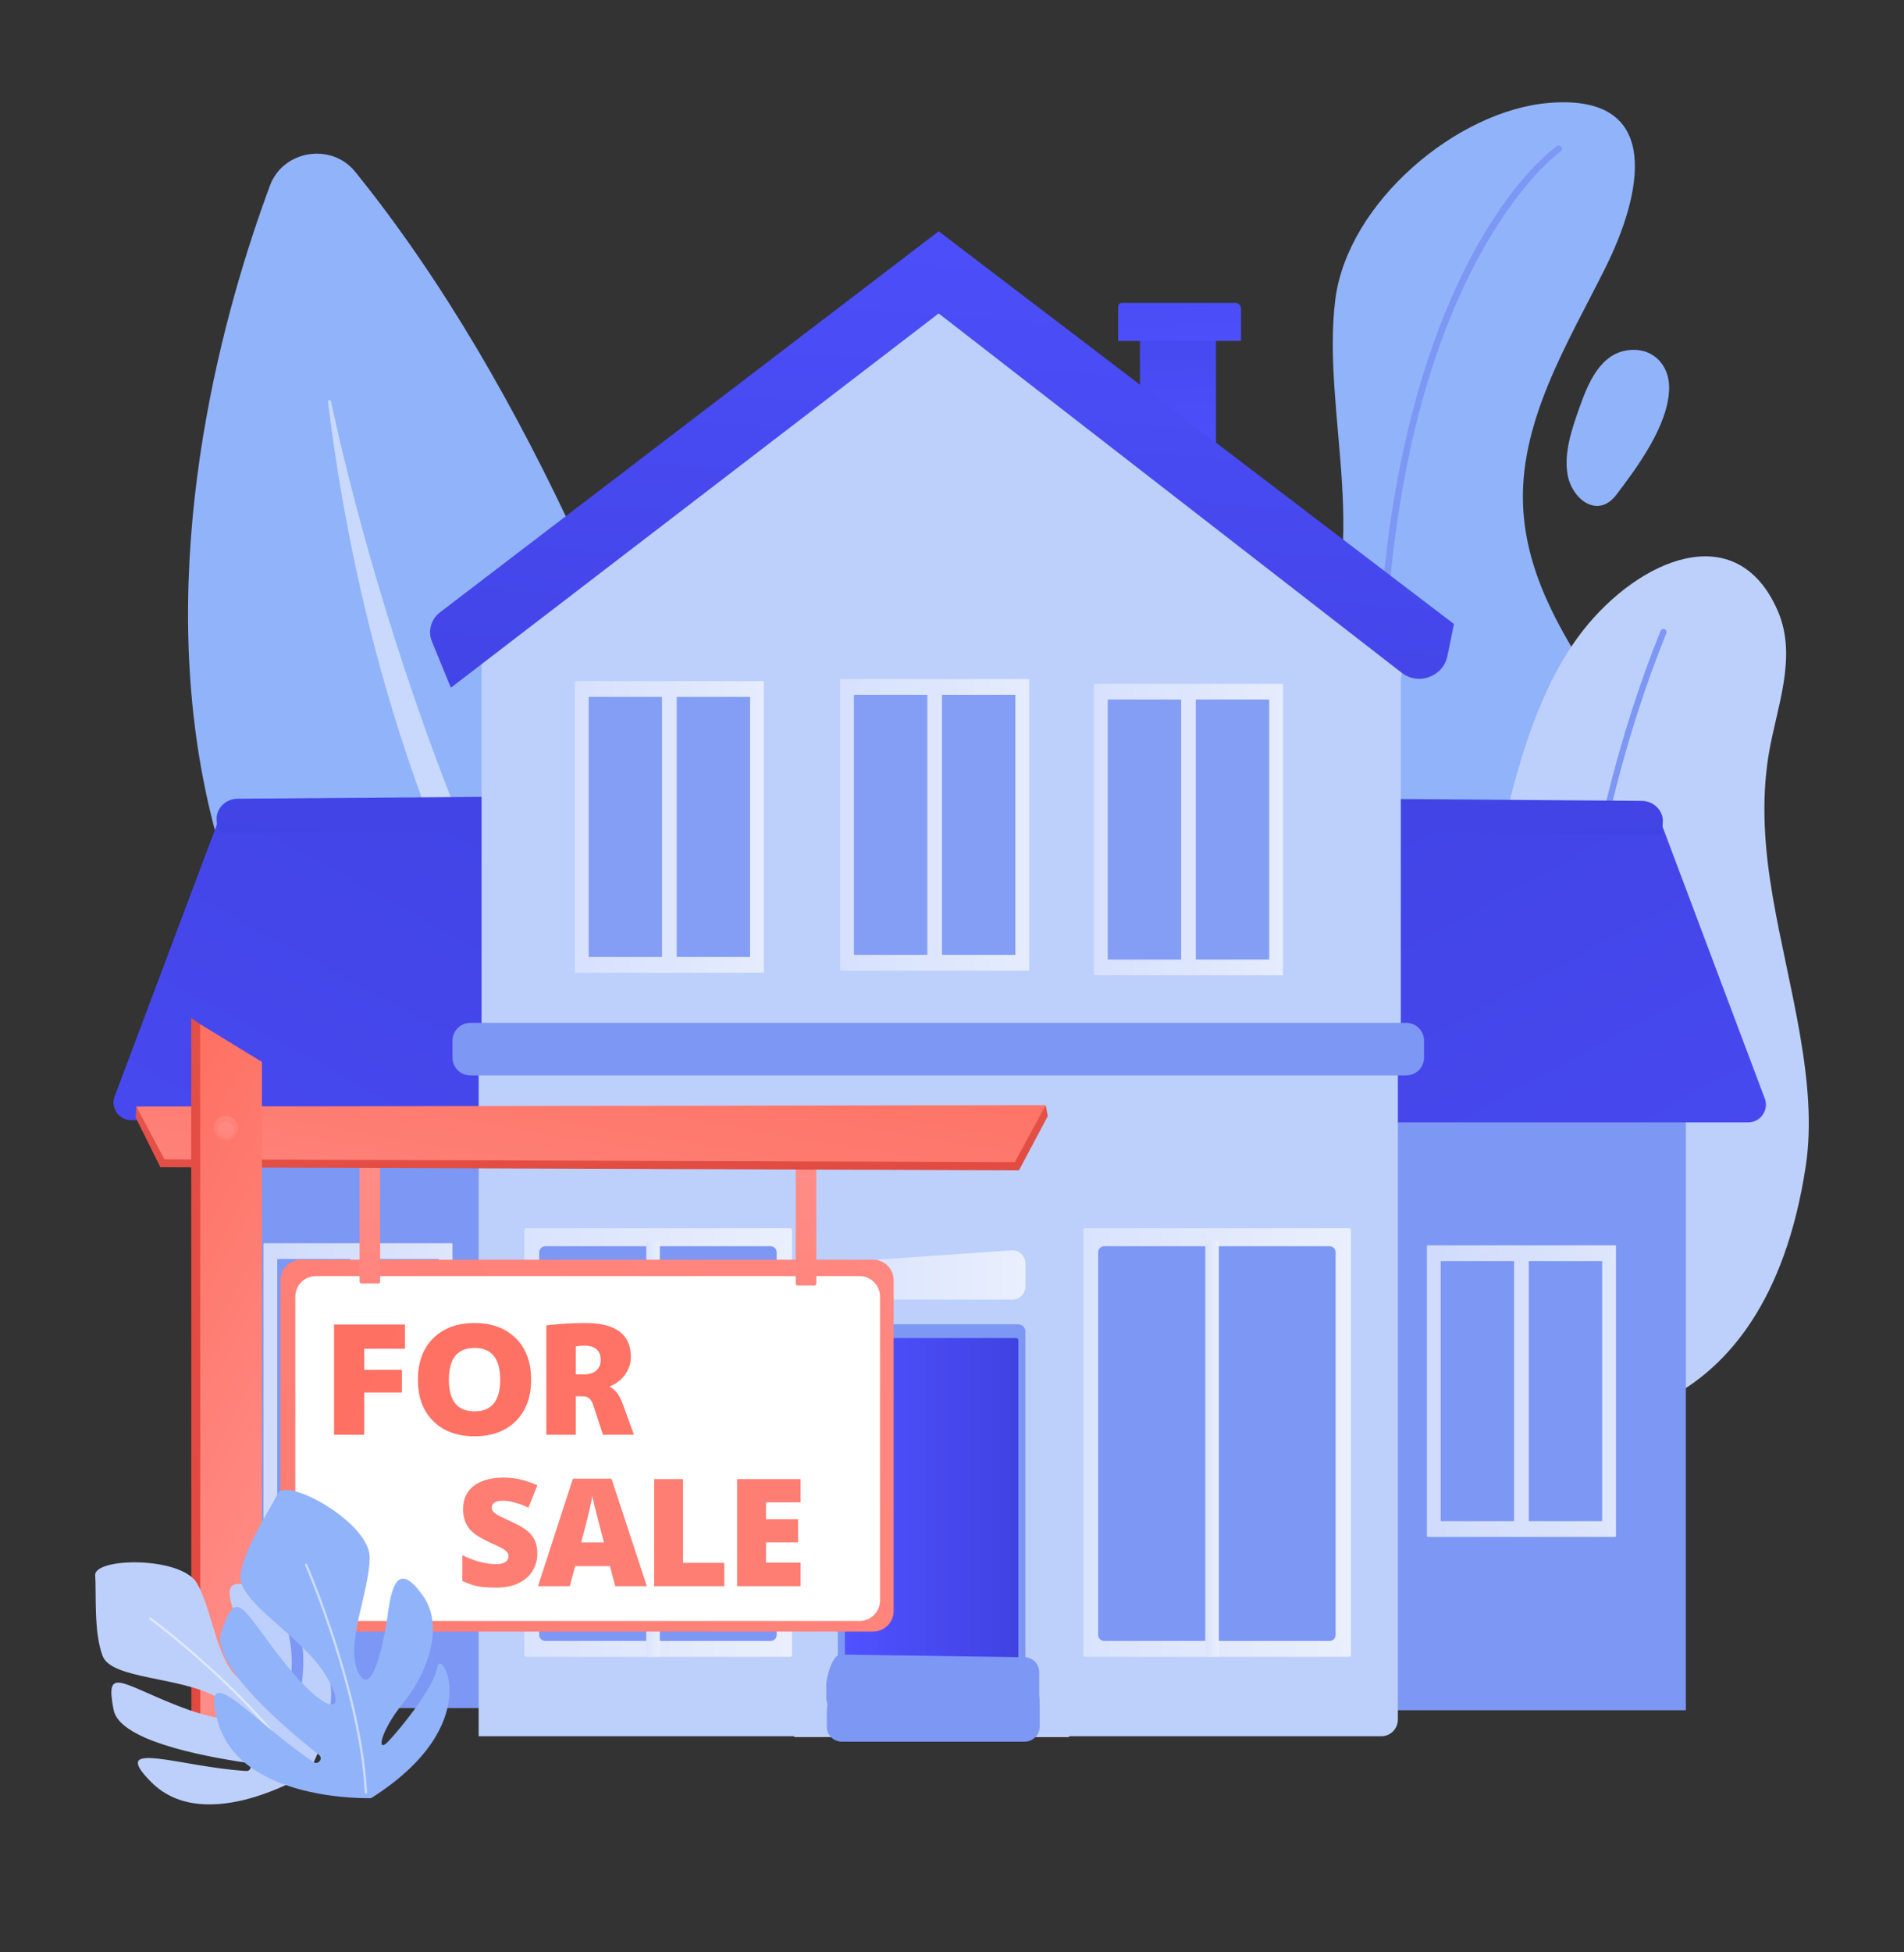 <svg width="40" height="41" viewBox="0 0 40 41" fill="none" xmlns="http://www.w3.org/2000/svg">
<rect x="0" y="0" width="40" height="41" fill="#333333" stroke="none"/>
<path d="M17.502 28.854C17.502 28.854 14.865 12.76 7.461 3.606C6.963 2.991 5.948 3.153 5.673 3.893C3.831 8.847 -0.152 23.971 17.502 28.854Z" fill="#91B3FA"/>
<path opacity="0.5" d="M15.941 27.729C15.978 27.769 15.92 27.826 15.877 27.791C14.306 26.496 8.335 20.244 6.891 8.438C6.886 8.4 6.945 8.389 6.953 8.427C7.545 11.179 10.052 21.35 15.941 27.729Z" fill="white"/>
<path d="M32.585 12.79C32.276 12.147 32.055 11.473 32.004 10.741C31.874 8.894 32.947 7.194 33.736 5.604C34.461 4.143 34.999 1.966 32.554 2.16C30.606 2.314 28.315 4.255 28.054 6.28C27.745 8.676 28.911 11.698 27.528 13.875C25.593 16.92 24.198 16.222 24.198 21.36C24.198 23.556 25.414 24.767 26.807 25.434C29.006 26.487 31.627 26.061 33.379 24.366C34.927 22.869 35.847 20.715 35.536 18.554C35.221 16.371 33.509 14.715 32.585 12.79H32.585Z" fill="#91B3FA"/>
<path d="M30.95 29.311C30.919 29.311 30.892 29.29 30.884 29.259C29.672 24.421 29.012 20.036 28.923 16.224C28.852 13.172 29.144 10.479 29.792 8.219C30.898 4.359 32.633 3.12 32.707 3.069C32.738 3.047 32.78 3.055 32.802 3.086C32.823 3.117 32.816 3.159 32.785 3.181C32.767 3.193 31.009 4.453 29.918 8.275C28.909 11.807 28.282 18.309 31.016 29.226C31.026 29.262 31.003 29.299 30.967 29.308C30.961 29.31 30.956 29.311 30.95 29.311H30.95Z" fill="#7D97F4"/>
<path d="M34.526 7.373C34.432 7.347 34.328 7.339 34.218 7.352C33.609 7.422 33.358 8.064 33.179 8.567C33.026 8.997 32.845 9.52 32.936 9.986C33.034 10.49 33.569 10.901 33.958 10.389C34.399 9.808 35.062 8.914 35.066 8.143C35.068 7.76 34.852 7.461 34.526 7.372V7.373Z" fill="#91B3FA"/>
<path d="M37.936 24.488C38.204 22.723 37.562 20.697 37.242 18.83C37.073 17.843 36.995 16.863 37.153 15.869C37.311 14.88 37.775 13.811 37.347 12.826C36.484 10.842 34.432 11.745 33.257 13.239C31.894 14.973 31.521 17.805 31.003 19.986C30.691 21.301 30.22 22.65 30.055 23.99C29.783 26.21 30.285 27.751 31.346 28.791C32.365 29.79 33.916 29.997 35.162 29.303C36.287 28.676 37.504 27.336 37.936 24.488Z" fill="#BDD0FB"/>
<path d="M33.243 32.675C33.212 32.675 33.184 32.653 33.179 32.621C33.174 32.594 32.728 29.903 32.717 26.188C32.706 22.759 33.074 17.731 34.886 13.248C34.9 13.215 34.938 13.199 34.971 13.213C35.004 13.226 35.02 13.264 35.007 13.297C33.202 17.759 32.836 22.768 32.846 26.185C32.858 29.89 33.302 32.573 33.307 32.599C33.313 32.635 33.289 32.668 33.254 32.674C33.25 32.675 33.246 32.675 33.243 32.675H33.243Z" fill="#7D97F4"/>
<path d="M35.417 22.512H28.467V35.915H35.417V22.512Z" fill="#7D97F4"/>
<g opacity="0.89">
<path d="M33.934 26.152H29.991C29.983 26.152 29.977 26.159 29.977 26.167V32.261C29.977 32.269 29.983 32.275 29.991 32.275H33.934C33.942 32.275 33.949 32.269 33.949 32.261V26.167C33.949 26.159 33.942 26.152 33.934 26.152Z" fill="url(#paint0_linear_2478_8992)"/>
<path d="M33.651 26.483H32.125C32.12 26.483 32.117 26.487 32.117 26.491V31.936C32.117 31.941 32.12 31.944 32.125 31.944H33.651C33.655 31.944 33.659 31.941 33.659 31.936V26.491C33.659 26.487 33.655 26.483 33.651 26.483Z" fill="#7D97F4"/>
<path d="M31.8 26.483H30.275C30.27 26.483 30.267 26.487 30.267 26.491V31.936C30.267 31.941 30.27 31.944 30.275 31.944H31.8C31.805 31.944 31.809 31.941 31.809 31.936V26.491C31.809 26.487 31.805 26.483 31.8 26.483Z" fill="#7D97F4"/>
</g>
<path d="M36.725 23.57H28.137L27.787 17.388L34.887 17.253L37.064 23.04C37.179 23.287 36.998 23.57 36.726 23.57L36.725 23.57Z" fill="url(#paint1_linear_2478_8992)"/>
<path d="M34.916 17.538L28.091 17.461L28.134 16.77L34.513 16.819C34.759 16.834 34.947 17.034 34.933 17.266L34.916 17.538Z" fill="url(#paint2_linear_2478_8992)"/>
<path d="M11.016 22.466H4.066V35.87H11.016V22.466Z" fill="#7D97F4"/>
<g opacity="0.89">
<path d="M5.549 32.23H9.492C9.5 32.23 9.506 32.223 9.506 32.215V26.121C9.506 26.113 9.5 26.107 9.492 26.107H5.549C5.541 26.107 5.535 26.113 5.535 26.121L5.535 32.215C5.535 32.223 5.541 32.23 5.549 32.23Z" fill="url(#paint3_linear_2478_8992)"/>
<path d="M5.833 31.898H7.358C7.363 31.898 7.366 31.895 7.366 31.89L7.366 26.446C7.366 26.441 7.363 26.438 7.358 26.438H5.833C5.828 26.438 5.825 26.441 5.825 26.446L5.825 31.89C5.825 31.895 5.828 31.898 5.833 31.898Z" fill="#7D97F4"/>
<path d="M7.683 31.898H9.209C9.213 31.898 9.217 31.895 9.217 31.89V26.446C9.217 26.441 9.213 26.438 9.209 26.438H7.683C7.679 26.438 7.675 26.441 7.675 26.446L7.675 31.89C7.675 31.895 7.679 31.898 7.683 31.898Z" fill="#7D97F4"/>
</g>
<path d="M2.758 23.524H11.347L11.697 17.342L4.597 17.207L2.42 22.994C2.305 23.241 2.485 23.524 2.758 23.524L2.758 23.524Z" fill="url(#paint4_linear_2478_8992)"/>
<path d="M4.568 17.492L11.393 17.416L11.35 16.725L4.971 16.773C4.724 16.788 4.536 16.988 4.551 17.22L4.568 17.492Z" fill="url(#paint5_linear_2478_8992)"/>
<path d="M16.726 35.498H22.418C22.441 35.498 22.459 35.516 22.459 35.539V36.477H16.685V35.539C16.685 35.516 16.703 35.498 16.726 35.498Z" fill="url(#paint6_linear_2478_8992)"/>
<path d="M10.056 21.654V36.461H29.019C29.211 36.461 29.367 36.305 29.367 36.112V21.654H10.056V21.654Z" fill="#BDD0FB"/>
<path d="M21.542 35.498H17.601V27.963C17.601 27.878 17.67 27.81 17.755 27.81H21.389C21.474 27.81 21.542 27.878 21.542 27.963V35.498Z" fill="#7D97F4"/>
<path d="M17.796 28.099H21.348C21.373 28.099 21.394 28.119 21.394 28.145V35.207H17.75V28.145C17.75 28.119 17.771 28.099 17.796 28.099H17.796Z" fill="url(#paint7_linear_2478_8992)"/>
<path d="M21.264 27.292H17.88C17.726 27.292 17.602 27.167 17.602 27.013V26.77C17.602 26.624 17.715 26.503 17.86 26.493L21.245 26.258C21.406 26.246 21.543 26.374 21.543 26.535V27.013C21.543 27.167 21.418 27.292 21.264 27.292H21.264Z" fill="url(#paint8_linear_2478_8992)"/>
<path d="M21.516 35.974H17.674C17.5 35.974 17.359 35.833 17.359 35.658V35.383C17.359 35.217 17.485 34.758 17.651 34.746L21.494 34.801C21.677 34.788 21.832 34.933 21.832 35.116V35.658C21.832 35.833 21.69 35.974 21.516 35.974H21.516Z" fill="#7D97F4"/>
<path d="M21.526 36.575H17.685C17.51 36.575 17.369 36.434 17.369 36.259V35.983C17.369 35.817 17.405 35.509 17.571 35.498L21.504 35.401C21.687 35.389 21.842 35.533 21.842 35.716V36.259C21.842 36.433 21.701 36.575 21.526 36.575H21.526Z" fill="#7D97F4"/>
<path d="M28.342 25.793H22.8C22.778 25.793 22.759 25.811 22.759 25.834V34.751C22.759 34.773 22.778 34.792 22.8 34.792H28.342C28.364 34.792 28.382 34.773 28.382 34.751V25.834C28.382 25.811 28.364 25.793 28.342 25.793Z" fill="url(#paint9_linear_2478_8992)"/>
<path d="M27.933 26.171H23.198C23.128 26.171 23.071 26.228 23.071 26.298V34.333C23.071 34.403 23.128 34.46 23.198 34.46H27.933C28.003 34.46 28.059 34.403 28.059 34.333V26.298C28.059 26.228 28.003 26.171 27.933 26.171Z" fill="#7D97F4"/>
<path d="M25.605 26.057H25.32V34.792H25.605V26.057Z" fill="url(#paint10_linear_2478_8992)"/>
<path d="M16.599 25.793H11.057C11.034 25.793 11.016 25.811 11.016 25.834V34.751C11.016 34.773 11.034 34.792 11.057 34.792H16.599C16.621 34.792 16.639 34.773 16.639 34.751V25.834C16.639 25.811 16.621 25.793 16.599 25.793Z" fill="url(#paint11_linear_2478_8992)"/>
<path d="M16.189 26.171H11.455C11.385 26.171 11.328 26.228 11.328 26.298V34.333C11.328 34.403 11.385 34.46 11.455 34.46H16.189C16.259 34.46 16.316 34.403 16.316 34.333V26.298C16.316 26.228 16.259 26.171 16.189 26.171Z" fill="#7D97F4"/>
<path d="M13.862 26.057H13.576V34.792H13.862V26.057Z" fill="url(#paint12_linear_2478_8992)"/>
<path d="M29.593 13.373L29.429 13.249V13.076H29.201L19.712 5.904L10.117 13.076V21.655H29.429V14.257L29.593 13.373Z" fill="#BDD0FB"/>
<path d="M25.545 6.738H23.948V9.339H25.545V6.738Z" fill="url(#paint13_linear_2478_8992)"/>
<path d="M23.569 6.36H25.952C26.018 6.36 26.072 6.414 26.072 6.48V7.159H23.49V6.439C23.49 6.396 23.525 6.36 23.569 6.36H23.569Z" fill="url(#paint14_linear_2478_8992)"/>
<path d="M9.472 14.442L19.72 6.582L29.447 14.128C29.8 14.402 30.319 14.21 30.409 13.772L30.545 13.104L19.72 4.857L9.241 12.861C9.053 13.005 8.985 13.256 9.075 13.474L9.472 14.442H9.472Z" fill="url(#paint15_linear_2478_8992)"/>
<g opacity="0.89">
<path d="M17.665 20.383H21.608C21.616 20.383 21.622 20.376 21.622 20.368V14.275C21.622 14.267 21.616 14.26 21.608 14.26H17.665C17.657 14.26 17.651 14.267 17.651 14.275V20.368C17.651 20.376 17.657 20.383 17.665 20.383Z" fill="url(#paint16_linear_2478_8992)"/>
<path d="M17.948 20.052H19.474C19.478 20.052 19.482 20.048 19.482 20.044V14.599C19.482 14.595 19.478 14.591 19.474 14.591H17.948C17.944 14.591 17.94 14.595 17.94 14.599V20.044C17.94 20.048 17.944 20.052 17.948 20.052Z" fill="#7D97F4"/>
<path d="M19.798 20.052H21.324C21.329 20.052 21.332 20.048 21.332 20.044V14.599C21.332 14.595 21.329 14.591 21.324 14.591H19.798C19.794 14.591 19.79 14.595 19.79 14.599V20.044C19.79 20.048 19.794 20.052 19.798 20.052Z" fill="#7D97F4"/>
</g>
<g opacity="0.89">
<path d="M12.091 20.427H16.034C16.042 20.427 16.048 20.42 16.048 20.412V14.319C16.048 14.311 16.042 14.304 16.034 14.304H12.091C12.083 14.304 12.077 14.311 12.077 14.319V20.412C12.077 20.42 12.083 20.427 12.091 20.427Z" fill="url(#paint17_linear_2478_8992)"/>
<path d="M12.374 20.096H13.9C13.905 20.096 13.908 20.092 13.908 20.088V14.643C13.908 14.639 13.905 14.635 13.9 14.635H12.374C12.37 14.635 12.367 14.639 12.367 14.643V20.088C12.367 20.092 12.37 20.096 12.374 20.096Z" fill="#7D97F4"/>
<path d="M14.225 20.096H15.751C15.755 20.096 15.759 20.092 15.759 20.088V14.643C15.759 14.639 15.755 14.635 15.751 14.635H14.225C14.22 14.635 14.217 14.639 14.217 14.643V20.088C14.217 20.092 14.22 20.096 14.225 20.096Z" fill="#7D97F4"/>
</g>
<g opacity="0.89">
<path d="M22.997 20.481H26.939C26.947 20.481 26.954 20.475 26.954 20.467V14.373C26.954 14.365 26.947 14.359 26.939 14.359H22.997C22.989 14.359 22.982 14.365 22.982 14.373V20.467C22.982 20.475 22.989 20.481 22.997 20.481Z" fill="url(#paint18_linear_2478_8992)"/>
<path d="M23.28 20.15H24.806C24.81 20.15 24.814 20.147 24.814 20.142V14.698C24.814 14.693 24.81 14.69 24.806 14.69H23.28C23.276 14.69 23.272 14.693 23.272 14.698V20.142C23.272 20.147 23.276 20.15 23.28 20.15Z" fill="#7D97F4"/>
<path d="M25.13 20.15H26.656C26.66 20.15 26.664 20.147 26.664 20.142V14.698C26.664 14.693 26.66 14.69 26.656 14.69H25.13C25.126 14.69 25.122 14.693 25.122 14.698V20.142C25.122 20.147 25.126 20.15 25.13 20.15Z" fill="#7D97F4"/>
</g>
<path d="M9.882 21.479H29.541C29.748 21.479 29.917 21.647 29.917 21.854V22.209C29.917 22.416 29.748 22.584 29.541 22.584H9.882C9.675 22.584 9.506 22.416 9.506 22.209V21.854C9.506 21.647 9.675 21.479 9.882 21.479Z" fill="#7D97F4"/>
<path d="M18.342 26.453H6.323C6.084 26.453 5.891 26.646 5.891 26.885V33.831C5.891 34.07 6.084 34.263 6.323 34.263H18.342C18.581 34.263 18.774 34.07 18.774 33.831V26.885C18.774 26.646 18.581 26.453 18.342 26.453Z" fill="url(#paint19_linear_2478_8992)"/>
<path d="M18.056 26.798H6.636C6.397 26.798 6.204 26.991 6.204 27.229V33.61C6.204 33.848 6.397 34.041 6.636 34.041H18.056C18.295 34.041 18.488 33.848 18.488 33.61V27.229C18.488 26.991 18.295 26.798 18.056 26.798Z" fill="white"/>
<path d="M8.444 28.767V29.242H7.652V30.13H7.018V27.815H8.508V28.323H7.652V28.767H8.444Z" fill="url(#paint20_linear_2478_8992)"/>
<path d="M9.102 28.103C9.316 27.89 9.605 27.784 9.969 27.784C10.333 27.784 10.621 27.89 10.836 28.103C11.05 28.315 11.158 28.605 11.158 28.973C11.158 29.341 11.05 29.631 10.836 29.843C10.621 30.056 10.332 30.162 9.969 30.162C9.606 30.162 9.316 30.056 9.102 29.843C8.887 29.631 8.78 29.341 8.78 28.973C8.78 28.605 8.888 28.315 9.102 28.103ZM9.43 28.973C9.43 29.417 9.61 29.639 9.969 29.639C10.328 29.639 10.508 29.417 10.508 28.973C10.508 28.529 10.328 28.307 9.969 28.307C9.61 28.307 9.43 28.529 9.43 28.973Z" fill="url(#paint21_linear_2478_8992)"/>
<path d="M12.096 29.322V30.13H11.478V27.832C11.753 27.8 12.027 27.784 12.302 27.784C12.936 27.784 13.253 28.022 13.253 28.497C13.253 28.631 13.212 28.754 13.13 28.868C13.047 28.983 12.941 29.064 12.809 29.113V29.119C12.873 29.155 12.926 29.201 12.968 29.257C13.01 29.313 13.05 29.392 13.088 29.496L13.317 30.13H12.667L12.47 29.528C12.447 29.454 12.418 29.401 12.382 29.369C12.345 29.337 12.298 29.322 12.239 29.322H12.096ZM12.096 28.862H12.271C12.378 28.862 12.463 28.835 12.526 28.781C12.588 28.727 12.619 28.654 12.619 28.561C12.619 28.36 12.503 28.259 12.271 28.259C12.203 28.259 12.145 28.265 12.096 28.275V28.862Z" fill="url(#paint22_linear_2478_8992)"/>
<path d="M16.82 33.31H15.485V31.061H16.82V31.549H16.092V31.903H16.766V32.39H16.092V32.815H16.82V33.31Z" fill="#FE7E74"/>
<path d="M13.743 33.31V31.061H14.35V32.82H15.216V33.31H13.743Z" fill="#FE7E74"/>
<path d="M12.925 33.31L12.814 32.888H12.084L11.97 33.31H11.302L12.036 31.052H12.847L13.589 33.31H12.925ZM12.688 32.39L12.591 32.021C12.581 31.981 12.566 31.924 12.547 31.85C12.527 31.775 12.508 31.698 12.488 31.619C12.47 31.539 12.455 31.474 12.445 31.422C12.436 31.474 12.422 31.537 12.405 31.613C12.389 31.688 12.371 31.762 12.353 31.836C12.335 31.91 12.32 31.971 12.307 32.021L12.21 32.39H12.688Z" fill="#FE7E74"/>
<path d="M11.289 32.627C11.289 32.749 11.258 32.865 11.197 32.975C11.135 33.084 11.039 33.172 10.909 33.239C10.78 33.307 10.613 33.341 10.408 33.341C10.305 33.341 10.215 33.336 10.137 33.327C10.06 33.318 9.988 33.303 9.922 33.283C9.855 33.261 9.786 33.233 9.714 33.2V32.658C9.836 32.72 9.959 32.767 10.083 32.8C10.207 32.831 10.32 32.847 10.42 32.847C10.481 32.847 10.53 32.84 10.568 32.826C10.607 32.811 10.635 32.792 10.654 32.767C10.672 32.742 10.682 32.712 10.682 32.68C10.682 32.641 10.668 32.608 10.64 32.581C10.613 32.553 10.57 32.525 10.511 32.495C10.451 32.465 10.373 32.428 10.275 32.384C10.193 32.345 10.117 32.305 10.049 32.264C9.983 32.223 9.925 32.177 9.877 32.124C9.83 32.071 9.794 32.009 9.768 31.938C9.742 31.868 9.729 31.784 9.729 31.688C9.729 31.543 9.765 31.422 9.836 31.325C9.907 31.226 10.007 31.152 10.134 31.103C10.262 31.054 10.41 31.029 10.577 31.029C10.724 31.029 10.855 31.046 10.972 31.078C11.09 31.111 11.196 31.149 11.289 31.191L11.103 31.66C11.007 31.616 10.912 31.581 10.819 31.555C10.725 31.529 10.639 31.515 10.559 31.515C10.506 31.515 10.463 31.522 10.429 31.535C10.396 31.548 10.372 31.565 10.355 31.586C10.34 31.608 10.332 31.632 10.332 31.66C10.332 31.695 10.346 31.726 10.372 31.754C10.4 31.781 10.446 31.812 10.509 31.845C10.574 31.876 10.662 31.918 10.772 31.969C10.882 32.018 10.975 32.072 11.052 32.129C11.129 32.185 11.188 32.254 11.228 32.334C11.269 32.413 11.289 32.511 11.289 32.627Z" fill="#FE7E74"/>
<path d="M17.108 24.23H16.759C16.736 24.23 16.717 24.249 16.717 24.272V26.955C16.717 26.978 16.736 26.997 16.759 26.997H17.108C17.131 26.997 17.149 26.978 17.149 26.955V24.272C17.149 24.249 17.131 24.23 17.108 24.23Z" fill="url(#paint23_linear_2478_8992)"/>
<path d="M7.944 24.188H7.596C7.573 24.188 7.554 24.206 7.554 24.23V26.912C7.554 26.935 7.573 26.954 7.596 26.954H7.944C7.968 26.954 7.986 26.935 7.986 26.912V24.23C7.986 24.206 7.968 24.188 7.944 24.188Z" fill="url(#paint24_linear_2478_8992)"/>
<path d="M21.969 23.208L21.407 24.075V23.481L3.354 23.468L2.865 23.237L2.85 23.467L3.369 24.512L21.407 24.577L22.012 23.439L21.969 23.208Z" fill="url(#paint25_linear_2478_8992)"/>
<path d="M21.32 24.404L3.455 24.346L2.865 23.237L21.969 23.208L21.32 24.404Z" fill="url(#paint26_linear_2478_8992)"/>
<path d="M5.316 36.641H4.02L4.017 21.378L5.316 22.286V36.641Z" fill="url(#paint27_linear_2478_8992)"/>
<path d="M5.503 36.656H4.207L4.205 21.508L5.503 22.3V36.656Z" fill="url(#paint28_linear_2478_8992)"/>
<path d="M4.99 23.747C5.022 23.612 4.938 23.476 4.803 23.444C4.667 23.412 4.532 23.496 4.5 23.632C4.468 23.767 4.552 23.903 4.687 23.935C4.823 23.967 4.958 23.883 4.99 23.747Z" fill="url(#paint29_linear_2478_8992)"/>
<path d="M4.913 23.773C4.935 23.68 4.877 23.587 4.785 23.565C4.692 23.543 4.598 23.6 4.577 23.693C4.555 23.786 4.612 23.879 4.705 23.901C4.798 23.923 4.891 23.865 4.913 23.773Z" fill="url(#paint30_linear_2478_8992)"/>
<path d="M6.476 37.238C6.476 37.238 4.328 38.576 3.179 37.426C2.256 36.502 3.769 37.105 5.174 37.191C5.285 37.198 5.301 37.035 5.192 37.019C4.118 36.862 2.507 36.526 2.387 35.908C2.204 34.976 2.53 35.354 3.757 35.83C4.984 36.306 5.315 36.064 4.547 35.636C3.78 35.209 2.35 35.265 2.158 34.78C1.967 34.295 2.025 33.456 2 33.081C1.975 32.707 3.811 32.677 4.141 33.253C4.471 33.83 4.558 34.932 5.049 35.268C5.539 35.605 5.207 34.557 4.976 33.999C4.746 33.442 4.7 33.063 5.387 33.376C6.075 33.689 6.205 34.673 6.095 35.349C5.985 36.026 6.134 36.464 6.215 36.136C6.295 35.809 6.46 34.783 6.315 34.419C6.17 34.055 7.706 34.886 6.476 37.238L6.476 37.238Z" fill="#BDD0FB"/>
<path opacity="0.53" d="M6.338 37.217C6.33 37.218 6.322 37.214 6.317 37.207C5.262 35.58 3.162 34.019 3.141 34.003C3.131 33.996 3.129 33.982 3.136 33.972C3.144 33.962 3.158 33.96 3.168 33.967C3.189 33.983 5.296 35.549 6.354 37.183C6.361 37.193 6.358 37.207 6.348 37.214C6.345 37.216 6.341 37.217 6.338 37.217V37.217Z" fill="white"/>
<path d="M7.797 37.761C7.797 37.761 5.028 37.853 4.57 36.133C4.201 34.751 5.305 36.152 6.589 37.004C6.69 37.071 6.795 36.926 6.7 36.851C5.769 36.114 4.426 34.912 4.65 34.26C4.988 33.277 5.09 33.814 5.992 34.937C6.894 36.06 7.34 36.013 6.847 35.187C6.354 34.361 4.967 33.631 5.052 33.066C5.136 32.501 5.651 31.738 5.833 31.37C6.015 31.001 7.771 31.978 7.767 32.705C7.764 33.432 7.243 34.525 7.524 35.112C7.804 35.7 8.063 34.525 8.151 33.87C8.238 33.216 8.401 32.831 8.882 33.505C9.362 34.178 8.946 35.183 8.471 35.763C7.996 36.343 7.897 36.84 8.153 36.574C8.408 36.308 9.127 35.426 9.189 35.002C9.251 34.577 10.252 36.206 7.797 37.761H7.797Z" fill="#91B3FA"/>
<path opacity="0.53" d="M7.678 37.667C7.67 37.663 7.664 37.655 7.663 37.646C7.555 35.526 6.421 32.895 6.409 32.869C6.404 32.857 6.409 32.842 6.422 32.837C6.434 32.832 6.448 32.837 6.454 32.85C6.465 32.876 7.604 35.515 7.712 37.643C7.713 37.657 7.703 37.668 7.689 37.669C7.685 37.669 7.681 37.669 7.677 37.667L7.678 37.667Z" fill="white"/>
<defs>
<linearGradient id="paint0_linear_2478_8992" x1="29.977" y1="29.214" x2="33.949" y2="29.214" gradientUnits="userSpaceOnUse">
<stop stop-color="#DAE3FE"/>
<stop offset="1" stop-color="#E9EFFD"/>
</linearGradient>
<linearGradient id="paint1_linear_2478_8992" x1="41.917" y1="39.529" x2="27.757" y2="13.513" gradientUnits="userSpaceOnUse">
<stop stop-color="#4F52FF"/>
<stop offset="1" stop-color="#4042E2"/>
</linearGradient>
<linearGradient id="paint2_linear_2478_8992" x1="30.221" y1="-1.869" x2="31.671" y2="19.711" gradientUnits="userSpaceOnUse">
<stop stop-color="#4F52FF"/>
<stop offset="1" stop-color="#4042E2"/>
</linearGradient>
<linearGradient id="paint3_linear_2478_8992" x1="5.535" y1="29.168" x2="9.506" y2="29.168" gradientUnits="userSpaceOnUse">
<stop stop-color="#DAE3FE"/>
<stop offset="1" stop-color="#E9EFFD"/>
</linearGradient>
<linearGradient id="paint4_linear_2478_8992" x1="-2.433" y1="39.483" x2="11.726" y2="13.467" gradientUnits="userSpaceOnUse">
<stop stop-color="#4F52FF"/>
<stop offset="1" stop-color="#4042E2"/>
</linearGradient>
<linearGradient id="paint5_linear_2478_8992" x1="9.262" y1="-1.914" x2="7.812" y2="19.666" gradientUnits="userSpaceOnUse">
<stop stop-color="#4F52FF"/>
<stop offset="1" stop-color="#4042E2"/>
</linearGradient>
<linearGradient id="paint6_linear_2478_8992" x1="16.685" y1="35.988" x2="22.459" y2="35.988" gradientUnits="userSpaceOnUse">
<stop stop-color="#DAE3FE"/>
<stop offset="1" stop-color="#E9EFFD"/>
</linearGradient>
<linearGradient id="paint7_linear_2478_8992" x1="17.75" y1="31.653" x2="21.394" y2="31.653" gradientUnits="userSpaceOnUse">
<stop stop-color="#4F52FF"/>
<stop offset="1" stop-color="#4042E2"/>
</linearGradient>
<linearGradient id="paint8_linear_2478_8992" x1="17.602" y1="26.774" x2="21.543" y2="26.774" gradientUnits="userSpaceOnUse">
<stop stop-color="#DAE3FE"/>
<stop offset="1" stop-color="#E9EFFD"/>
</linearGradient>
<linearGradient id="paint9_linear_2478_8992" x1="22.759" y1="30.292" x2="28.382" y2="30.292" gradientUnits="userSpaceOnUse">
<stop stop-color="#DAE3FE"/>
<stop offset="1" stop-color="#E9EFFD"/>
</linearGradient>
<linearGradient id="paint10_linear_2478_8992" x1="25.32" y1="30.424" x2="25.605" y2="30.424" gradientUnits="userSpaceOnUse">
<stop stop-color="#DAE3FE"/>
<stop offset="1" stop-color="#E9EFFD"/>
</linearGradient>
<linearGradient id="paint11_linear_2478_8992" x1="11.016" y1="30.292" x2="16.639" y2="30.292" gradientUnits="userSpaceOnUse">
<stop stop-color="#DAE3FE"/>
<stop offset="1" stop-color="#E9EFFD"/>
</linearGradient>
<linearGradient id="paint12_linear_2478_8992" x1="13.576" y1="30.424" x2="13.862" y2="30.424" gradientUnits="userSpaceOnUse">
<stop stop-color="#DAE3FE"/>
<stop offset="1" stop-color="#E9EFFD"/>
</linearGradient>
<linearGradient id="paint13_linear_2478_8992" x1="24.823" y1="10.285" x2="24.625" y2="4.455" gradientUnits="userSpaceOnUse">
<stop stop-color="#4F52FF"/>
<stop offset="1" stop-color="#4042E2"/>
</linearGradient>
<linearGradient id="paint14_linear_2478_8992" x1="24.828" y1="8.218" x2="24.63" y2="2.361" gradientUnits="userSpaceOnUse">
<stop stop-color="#4F52FF"/>
<stop offset="1" stop-color="#4042E2"/>
</linearGradient>
<linearGradient id="paint15_linear_2478_8992" x1="20.569" y1="2.049" x2="19.499" y2="17.356" gradientUnits="userSpaceOnUse">
<stop stop-color="#4F52FF"/>
<stop offset="1" stop-color="#4042E2"/>
</linearGradient>
<linearGradient id="paint16_linear_2478_8992" x1="17.651" y1="17.321" x2="21.622" y2="17.321" gradientUnits="userSpaceOnUse">
<stop stop-color="#DAE3FE"/>
<stop offset="1" stop-color="#E9EFFD"/>
</linearGradient>
<linearGradient id="paint17_linear_2478_8992" x1="12.077" y1="17.365" x2="16.049" y2="17.365" gradientUnits="userSpaceOnUse">
<stop stop-color="#DAE3FE"/>
<stop offset="1" stop-color="#E9EFFD"/>
</linearGradient>
<linearGradient id="paint18_linear_2478_8992" x1="22.982" y1="17.42" x2="26.954" y2="17.42" gradientUnits="userSpaceOnUse">
<stop stop-color="#DAE3FE"/>
<stop offset="1" stop-color="#E9EFFD"/>
</linearGradient>
<linearGradient id="paint19_linear_2478_8992" x1="27.322" y1="17.976" x2="-4.297" y2="44.096" gradientUnits="userSpaceOnUse">
<stop stop-color="#FF928E"/>
<stop offset="1" stop-color="#FE7062"/>
</linearGradient>
<linearGradient id="paint20_linear_2478_8992" x1="55.055" y1="53.822" x2="7.107" y2="28.628" gradientUnits="userSpaceOnUse">
<stop stop-color="#FF928E"/>
<stop offset="1" stop-color="#FE7062"/>
</linearGradient>
<linearGradient id="paint21_linear_2478_8992" x1="55.533" y1="52.914" x2="7.585" y2="27.72" gradientUnits="userSpaceOnUse">
<stop stop-color="#FF928E"/>
<stop offset="1" stop-color="#FE7062"/>
</linearGradient>
<linearGradient id="paint22_linear_2478_8992" x1="55.997" y1="52.03" x2="8.049" y2="26.836" gradientUnits="userSpaceOnUse">
<stop stop-color="#FF928E"/>
<stop offset="1" stop-color="#FE7062"/>
</linearGradient>
<linearGradient id="paint23_linear_2478_8992" x1="16.933" y1="22.415" x2="16.933" y2="34.863" gradientUnits="userSpaceOnUse">
<stop stop-color="#FF928E"/>
<stop offset="1" stop-color="#FE7062"/>
</linearGradient>
<linearGradient id="paint24_linear_2478_8992" x1="7.77" y1="22.415" x2="7.77" y2="34.863" gradientUnits="userSpaceOnUse">
<stop stop-color="#FF928E"/>
<stop offset="1" stop-color="#FE7062"/>
</linearGradient>
<linearGradient id="paint25_linear_2478_8992" x1="12.49" y1="25.407" x2="12.36" y2="21.07" gradientUnits="userSpaceOnUse">
<stop stop-color="#E1473D"/>
<stop offset="1" stop-color="#E9605A"/>
</linearGradient>
<linearGradient id="paint26_linear_2478_8992" x1="11.136" y1="30.819" x2="12.884" y2="20.448" gradientUnits="userSpaceOnUse">
<stop stop-color="#FF928E"/>
<stop offset="1" stop-color="#FE7062"/>
</linearGradient>
<linearGradient id="paint27_linear_2478_8992" x1="2.217" y1="29.449" x2="13.771" y2="27.375" gradientUnits="userSpaceOnUse">
<stop stop-color="#E1473D"/>
<stop offset="1" stop-color="#E9605A"/>
</linearGradient>
<linearGradient id="paint28_linear_2478_8992" x1="8.341" y1="31.255" x2="1.086" y2="27.443" gradientUnits="userSpaceOnUse">
<stop stop-color="#FF928E"/>
<stop offset="1" stop-color="#FE7062"/>
</linearGradient>
<linearGradient id="paint29_linear_2478_8992" x1="4.867" y1="22.251" x2="4.623" y2="25.104" gradientUnits="userSpaceOnUse">
<stop stop-color="#FF928E"/>
<stop offset="1" stop-color="#FE7062"/>
</linearGradient>
<linearGradient id="paint30_linear_2478_8992" x1="4.795" y1="23.136" x2="4.627" y2="25.093" gradientUnits="userSpaceOnUse">
<stop stop-color="#FF928E"/>
<stop offset="1" stop-color="#FE7062"/>
</linearGradient>
</defs>
</svg>
